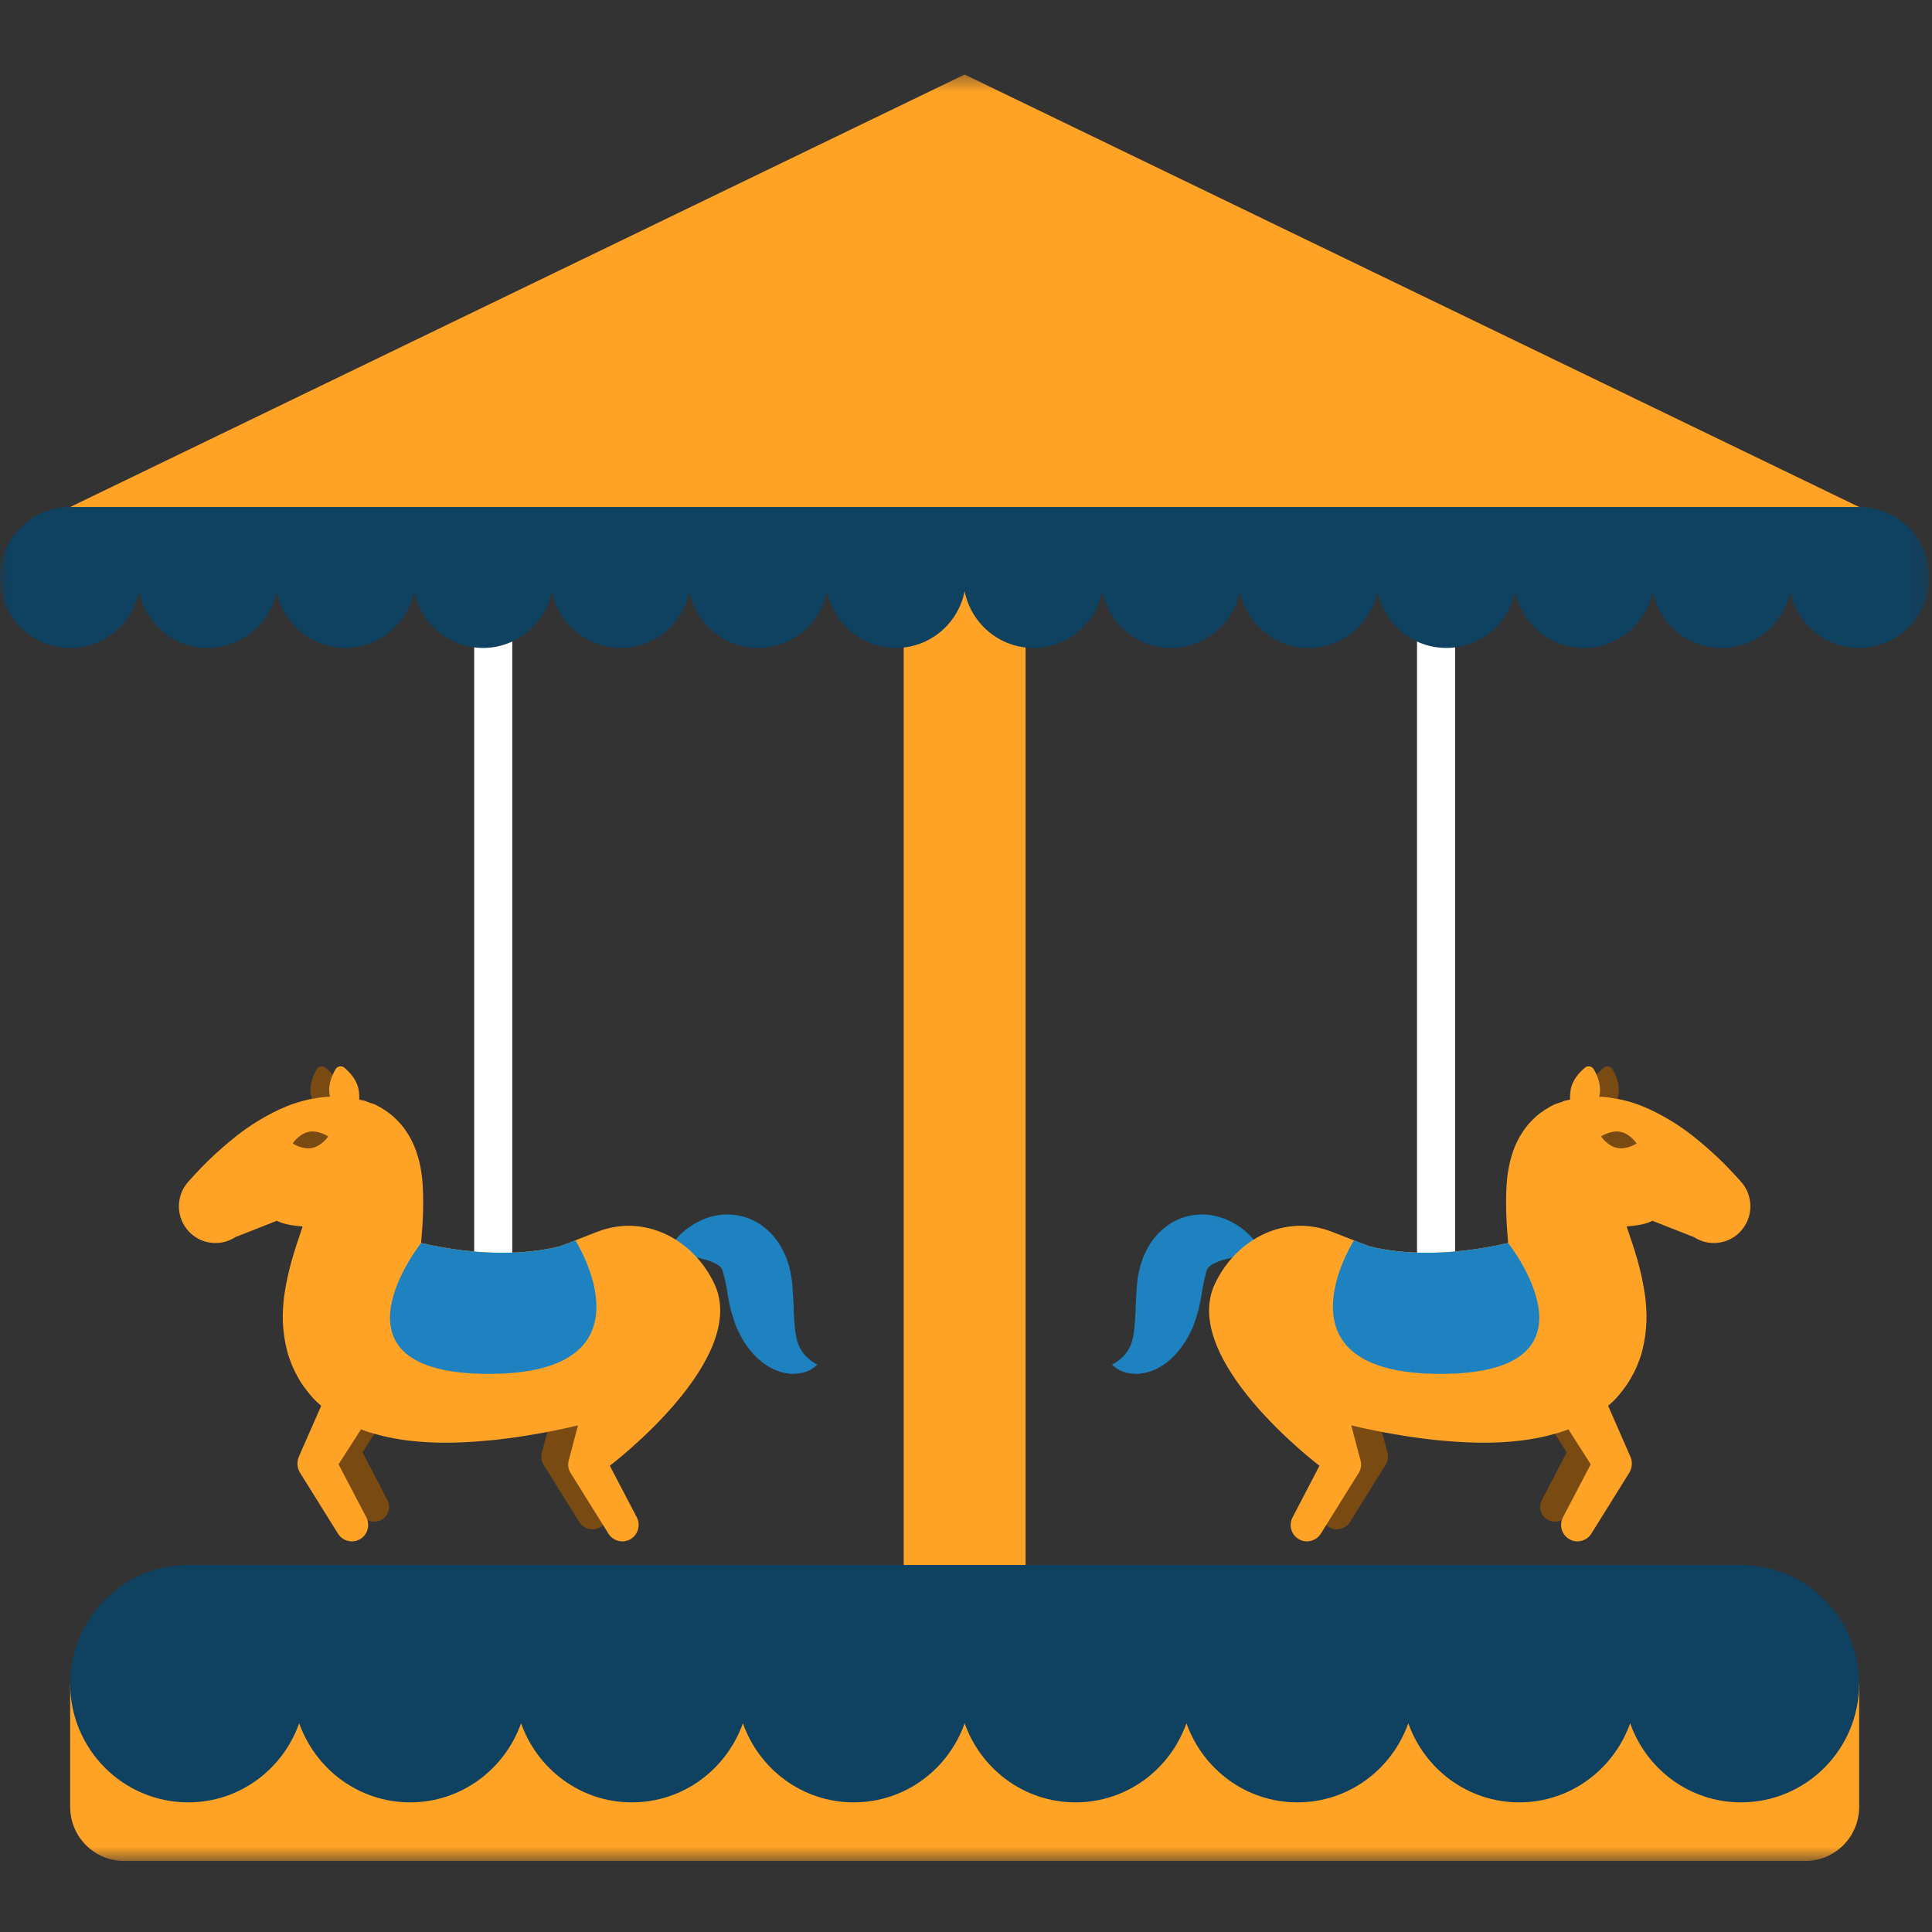 <?xml version="1.0" encoding="UTF-8"?>
<svg width="120px" height="120px" viewBox="0 0 120 120" version="1.1" xmlns="http://www.w3.org/2000/svg" xmlns:xlink="http://www.w3.org/1999/xlink">
    <rect x="0" y="0" width="120" height="120" fill="#333333" stroke="none"/>
    <!-- Generator: Sketch 51.1 (57501) - http://www.bohemiancoding.com/sketch -->
    <title>Carousel6</title>
    <desc>Created with Sketch.</desc>
    <defs>
        <polygon id="path-1" points="0 112.371 119.835 112.371 119.835 1.414 0 1.414"></polygon>
    </defs>
    <g id="Carousel6" stroke="none" stroke-width="1" fill="none" fill-rule="evenodd">
        <g id="Page-1" transform="translate(0, 3)">
            <polygon id="Fill-1" fill="#FFFFFF" points="29.452 78.188 31.818 78.188 31.818 29.929 29.452 29.929"></polygon>
            <polygon id="Fill-2" fill="#FFFFFF" points="88.014 78.188 90.379 78.188 90.379 29.929 88.014 29.929"></polygon>
            <g id="Group-37" transform="translate(0, 0.216)">
                <path d="M38.495,78.895 C37.113,78.524 35.691,79.348 35.324,80.737 L33.746,86.662 L33.652,87.02 C33.589,87.258 33.62,87.523 33.758,87.75 L35.979,91.318 C36.244,91.738 36.793,91.898 37.243,91.662 C37.715,91.414 37.893,90.831 37.646,90.362 L36.059,87.33 L39.764,83.133 C40.019,82.84 40.217,82.48 40.322,82.079 C40.698,80.692 39.876,79.267 38.495,78.895" id="Fill-3" fill="#794B12"></path>
                <path d="M24.633,80.444 C23.864,80.109 22.977,80.456 22.642,81.223 L20.354,86.433 L20.298,86.556 C20.18,86.845 20.187,87.187 20.367,87.47 L22.48,90.864 C22.733,91.268 23.255,91.414 23.68,91.19 C24.127,90.957 24.296,90.403 24.064,89.954 L22.515,86.991 L25.288,82.651 C25.33,82.588 25.371,82.514 25.405,82.443 C25.737,81.677 25.389,80.785 24.633,80.444" id="Fill-5" fill="#794B12"></path>
                <path d="M41.432,74.584 C41.432,74.584 41.546,74.32 41.829,73.944 C42.121,73.567 42.583,73.076 43.344,72.68 C43.715,72.486 44.173,72.31 44.735,72.243 C45.285,72.175 45.986,72.226 46.676,72.535 C47.374,72.841 48.009,73.418 48.397,74.04 C48.794,74.663 49.007,75.308 49.117,75.903 C49.151,76.056 49.17,76.206 49.19,76.349 L49.213,76.567 L49.222,76.675 L49.229,76.729 L49.229,76.758 C49.222,76.722 49.237,76.843 49.218,76.683 L49.218,76.689 L49.222,76.699 C49.24,76.924 49.256,77.145 49.266,77.369 C49.269,77.621 49.289,77.75 49.294,77.903 C49.299,78.056 49.289,78.209 49.312,78.368 C49.326,78.693 49.342,78.987 49.372,79.263 C49.394,79.386 49.398,79.541 49.427,79.65 C49.445,79.776 49.467,79.901 49.5,80.007 C49.556,80.249 49.652,80.445 49.769,80.655 C49.889,80.842 50.041,81.02 50.194,81.148 C50.494,81.422 50.761,81.539 50.761,81.539 C50.761,81.539 50.722,81.6 50.614,81.678 C50.513,81.753 50.346,81.883 50.108,81.968 C49.866,82.065 49.552,82.122 49.159,82.116 C48.783,82.088 48.327,81.99 47.901,81.753 C47.014,81.297 46.279,80.393 45.841,79.429 C45.716,79.189 45.627,78.924 45.545,78.649 L45.416,78.235 C45.369,78.079 45.361,78.007 45.332,77.886 C45.285,77.671 45.241,77.448 45.204,77.227 L45.157,76.908 C45.149,76.826 45.129,76.755 45.115,76.685 C45.065,76.398 45.005,76.167 44.964,76.02 C44.917,75.865 44.917,75.8 44.878,75.688 C44.846,75.577 44.73,75.422 44.515,75.308 C44.307,75.185 44.032,75.084 43.749,75.007 C43.175,74.848 42.577,74.76 42.15,74.696 C41.692,74.623 41.432,74.584 41.432,74.584" id="Fill-7" fill="#1D82BF"></path>
                <path d="M20.513,66.385 C20.015,66.473 19.473,65.753 19.306,64.779 C19.197,64.162 19.465,63.555 19.674,63.195 C19.789,63.003 20.052,62.955 20.226,63.099 C20.545,63.369 20.996,63.846 21.108,64.465 C21.273,65.441 21.006,66.299 20.513,66.385" id="Fill-9" fill="#794B12"></path>
                <path d="M44.363,76.508 C43.027,73.702 39.996,72.17 37.108,73.29 L36.683,73.455 C36.683,73.455 36.194,73.648 35.324,73.986 C35.162,74.049 34.984,74.114 34.793,74.186 C31.546,75.008 27.98,74.414 26.154,73.986 C26.242,72.938 26.337,71.811 26.253,70.375 C26.243,70.163 26.211,69.908 26.185,69.68 C26.154,69.439 26.093,69.157 26.037,68.904 C25.95,68.605 25.878,68.334 25.749,68.022 C25.608,67.701 25.473,67.4 25.238,67.066 C25.038,66.748 24.766,66.442 24.464,66.172 C24.343,66.046 24.127,65.885 23.916,65.745 C23.706,65.607 23.482,65.478 23.26,65.372 L23.065,65.307 L22.969,65.278 L22.924,65.263 C22.407,65.058 22.765,65.201 22.643,65.155 L22.58,65.141 C22.493,65.121 22.407,65.103 22.319,65.085 C22.321,64.888 22.309,64.681 22.274,64.465 C22.165,63.848 21.706,63.37 21.388,63.1 C21.218,62.955 20.952,63.002 20.843,63.195 C20.629,63.555 20.362,64.162 20.474,64.779 C20.478,64.823 20.491,64.864 20.503,64.908 C20.083,64.901 19.729,64.981 19.364,65.038 C18.617,65.181 17.968,65.413 17.406,65.67 C16.282,66.194 15.432,66.761 14.731,67.303 C14.037,67.849 13.488,68.351 13.045,68.768 C12.606,69.191 12.283,69.538 12.056,69.784 C11.821,70.041 11.699,70.178 11.699,70.178 C10.9,71.065 10.914,72.435 11.756,73.302 C12.288,73.849 13.026,74.07 13.723,73.963 L13.72,73.976 L13.77,73.958 C14.067,73.907 14.355,73.793 14.624,73.622 L17.196,72.608 C17.196,72.608 17.65,72.891 18.795,72.958 C18.779,73.01 18.764,73.062 18.745,73.117 C18.359,74.282 17.892,75.557 17.641,77.339 C17.545,78.238 17.478,79.304 17.835,80.694 C17.911,81.024 18.07,81.423 18.218,81.77 C18.393,82.145 18.602,82.526 18.849,82.881 C19.115,83.239 19.394,83.602 19.721,83.899 C19.794,83.967 19.874,84.032 19.951,84.101 L18.625,87.117 L18.565,87.253 C18.429,87.571 18.442,87.954 18.64,88.268 L20.993,92.041 C21.268,92.488 21.85,92.654 22.326,92.405 C22.822,92.144 23.01,91.528 22.754,91.029 L21.028,87.736 L22.421,85.566 C22.59,85.63 22.765,85.69 22.937,85.747 L23.334,85.859 C23.579,85.928 23.848,85.998 24.069,86.042 C25.022,86.249 25.843,86.322 26.616,86.368 C28.168,86.441 29.491,86.34 30.721,86.221 C31.951,86.086 33.056,85.903 34.061,85.714 C34.729,85.586 35.331,85.451 35.9,85.317 L35.425,87.117 L35.324,87.495 C35.256,87.749 35.29,88.03 35.438,88.268 L37.791,92.041 C38.068,92.488 38.654,92.654 39.122,92.405 C39.618,92.144 39.81,91.528 39.554,91.029 L37.875,87.823 C37.875,87.823 46.609,81.223 44.363,76.508" id="Fill-11" fill="#FFA326"></path>
                <path d="M35.736,73.825 C35.611,73.874 35.476,73.926 35.324,73.986 C35.162,74.05 34.983,74.115 34.792,74.187 C31.546,75.009 27.981,74.413 26.155,73.986 C26.155,73.986 19.713,82.118 30.362,82.118 C41.017,82.118 35.736,73.825 35.736,73.825" id="Fill-13" fill="#1D82BF"></path>
                <path d="M20.386,67.37 C20.386,67.37 19.99,67.969 19.379,68.088 C18.768,68.205 18.177,67.806 18.177,67.806 C18.177,67.806 18.576,67.202 19.179,67.083 C19.789,66.964 20.386,67.37 20.386,67.37" id="Fill-15" fill="#794B12"></path>
                <path d="M81.341,78.895 C82.722,78.524 84.141,79.348 84.506,80.737 L86.087,86.662 L86.178,87.02 C86.243,87.258 86.211,87.523 86.073,87.75 L83.851,91.318 C83.587,91.738 83.037,91.898 82.591,91.662 C82.121,91.414 81.944,90.831 82.187,90.362 L83.772,87.33 L80.066,83.133 C79.813,82.84 79.615,82.48 79.507,82.079 C79.137,80.692 79.956,79.267 81.341,78.895" id="Fill-17" fill="#794B12"></path>
                <path d="M95.202,80.444 C95.966,80.109 96.853,80.456 97.192,81.223 L99.477,86.433 L99.534,86.556 C99.655,86.845 99.642,87.187 99.464,87.47 L97.351,90.864 C97.103,91.268 96.577,91.414 96.151,91.19 C95.708,90.957 95.535,90.403 95.766,89.954 L97.314,86.991 L94.544,82.651 C94.502,82.588 94.459,82.514 94.425,82.443 C94.095,81.677 94.44,80.785 95.202,80.444" id="Fill-19" fill="#794B12"></path>
                <path d="M78.398,74.584 C78.398,74.584 78.288,74.32 78,73.944 C77.709,73.567 77.247,73.076 76.493,72.68 C76.118,72.486 75.66,72.31 75.094,72.243 C74.545,72.175 73.847,72.226 73.154,72.535 C72.457,72.841 71.823,73.418 71.435,74.04 C71.038,74.663 70.824,75.308 70.714,75.903 C70.681,76.056 70.657,76.206 70.645,76.349 L70.621,76.567 L70.611,76.675 L70.602,76.729 L70.602,76.758 C70.607,76.722 70.594,76.843 70.611,76.683 L70.611,76.689 L70.611,76.699 C70.59,76.924 70.579,77.145 70.566,77.369 C70.561,77.621 70.547,77.75 70.537,77.903 C70.534,78.056 70.542,78.209 70.525,78.368 C70.506,78.693 70.488,78.987 70.459,79.263 C70.441,79.386 70.431,79.541 70.41,79.65 C70.386,79.776 70.363,79.901 70.331,80.007 C70.277,80.249 70.183,80.445 70.067,80.655 C69.942,80.842 69.789,81.02 69.642,81.148 C69.337,81.422 69.069,81.539 69.069,81.539 C69.069,81.539 69.108,81.6 69.217,81.678 C69.317,81.753 69.484,81.883 69.724,81.968 C69.964,82.065 70.277,82.122 70.671,82.116 C71.046,82.088 71.508,81.99 71.928,81.753 C72.817,81.297 73.55,80.393 73.988,79.429 C74.114,79.189 74.203,78.924 74.291,78.649 L74.414,78.235 C74.461,78.079 74.471,78.007 74.498,77.886 C74.545,77.671 74.591,77.448 74.627,77.227 L74.674,76.908 C74.687,76.826 74.703,76.755 74.721,76.685 C74.766,76.398 74.826,76.167 74.87,76.02 C74.914,75.865 74.914,75.8 74.949,75.688 C74.988,75.577 75.105,75.422 75.317,75.308 C75.523,75.185 75.801,75.084 76.081,75.007 C76.655,74.848 77.254,74.76 77.682,74.696 C78.141,74.623 78.398,74.584 78.398,74.584" id="Fill-21" fill="#1D82BF"></path>
                <path d="M99.32,66.385 C99.821,66.473 100.354,65.753 100.524,64.779 C100.633,64.162 100.366,63.555 100.158,63.195 C100.041,63.003 99.779,62.955 99.608,63.099 C99.287,63.369 98.833,63.846 98.729,64.465 C98.557,65.441 98.825,66.299 99.32,66.385" id="Fill-23" fill="#794B12"></path>
                <path d="M75.467,76.508 C76.808,73.702 79.834,72.17 82.722,73.29 L83.147,73.455 C83.147,73.455 83.642,73.648 84.506,73.986 C84.668,74.049 84.847,74.114 85.041,74.186 C88.291,75.008 91.849,74.414 93.673,73.986 C93.59,72.938 93.493,71.811 93.577,70.375 C93.586,70.163 93.623,69.908 93.646,69.68 C93.681,69.439 93.743,69.157 93.798,68.904 C93.881,68.605 93.952,68.334 94.083,68.022 C94.223,67.701 94.357,67.4 94.594,67.066 C94.797,66.748 95.064,66.442 95.364,66.172 C95.489,66.046 95.703,65.885 95.914,65.745 C96.125,65.607 96.349,65.478 96.573,65.372 L96.764,65.307 L96.863,65.278 L96.908,65.263 C97.427,65.058 97.064,65.201 97.186,65.155 L97.25,65.141 C97.338,65.121 97.427,65.103 97.515,65.085 C97.51,64.888 97.524,64.681 97.557,64.465 C97.666,63.848 98.124,63.37 98.442,63.1 C98.613,62.955 98.877,63.002 98.987,63.195 C99.201,63.555 99.467,64.162 99.357,64.779 C99.352,64.823 99.339,64.864 99.329,64.908 C99.744,64.901 100.101,64.981 100.466,65.038 C101.219,65.181 101.866,65.413 102.425,65.67 C103.546,66.194 104.397,66.761 105.102,67.303 C105.793,67.849 106.343,68.351 106.787,68.768 C107.225,69.191 107.548,69.538 107.775,69.784 C108.01,70.041 108.132,70.178 108.132,70.178 C108.933,71.065 108.916,72.435 108.075,73.302 C107.544,73.849 106.805,74.07 106.109,73.963 L106.113,73.976 L106.066,73.958 C105.767,73.907 105.475,73.793 105.211,73.622 L102.634,72.608 C102.634,72.608 102.182,72.891 101.035,72.958 C101.053,73.01 101.071,73.062 101.084,73.117 C101.478,74.282 101.94,75.557 102.19,77.339 C102.286,78.238 102.352,79.304 101.999,80.694 C101.924,81.024 101.76,81.423 101.617,81.77 C101.442,82.145 101.228,82.526 100.983,82.881 C100.716,83.239 100.442,83.602 100.111,83.899 C100.035,83.967 99.959,84.032 99.884,84.101 L101.204,87.117 L101.266,87.253 C101.403,87.571 101.389,87.954 101.191,88.268 L98.84,92.041 C98.562,92.488 97.98,92.654 97.51,92.405 C97.009,92.144 96.821,91.528 97.079,91.029 L98.802,87.736 L97.417,85.566 C97.239,85.63 97.069,85.69 96.895,85.747 L96.503,85.859 C96.252,85.928 95.989,85.998 95.762,86.042 C94.81,86.249 93.989,86.322 93.214,86.368 C91.662,86.441 90.344,86.34 89.108,86.221 C87.882,86.086 86.776,85.903 85.771,85.714 C85.101,85.586 84.501,85.451 83.929,85.317 L84.404,87.117 L84.506,87.495 C84.576,87.749 84.54,88.03 84.393,88.268 L82.04,92.041 C81.762,92.488 81.179,92.654 80.708,92.405 C80.214,92.144 80.019,91.528 80.285,91.029 L81.955,87.823 C81.955,87.823 73.223,81.223 75.467,76.508" id="Fill-25" fill="#FFA326"></path>
                <path d="M84.095,73.825 C84.221,73.874 84.359,73.926 84.507,73.986 C84.669,74.05 84.847,74.115 85.042,74.187 C88.291,75.009 91.848,74.413 93.672,73.986 C93.672,73.986 100.118,82.118 89.469,82.118 C78.82,82.118 84.095,73.825 84.095,73.825" id="Fill-27" fill="#1D82BF"></path>
                <path d="M99.445,67.37 C99.445,67.37 99.842,67.969 100.452,68.088 C101.061,68.205 101.653,67.806 101.653,67.806 C101.653,67.806 101.256,67.202 100.651,67.083 C100.041,66.964 99.445,67.37 99.445,67.37" id="Fill-29" fill="#794B12"></path>
                <mask id="mask-2" fill="white">
                    <use xlink:href="#path-1"></use>
                </mask>
                <g id="Clip-32"></g>
                <polygon id="Fill-31" fill="#FFA326" mask="url(#mask-2)" points="56.131 93.991 63.699 93.991 63.699 32.853 56.131 32.853"></polygon>
                <path d="M112.133,112.372 L7.704,112.372 C5.855,112.372 4.358,110.867 4.358,109.014 L4.358,101.359 L115.475,101.359 L115.475,109.014 C115.475,110.867 113.976,112.372 112.133,112.372" id="Fill-33" fill="#FFA326" mask="url(#mask-2)"></path>
                <path d="M108.136,93.991 L11.693,93.991 C7.642,93.991 4.358,97.289 4.358,101.359 C4.358,105.43 7.642,108.732 11.693,108.732 C14.886,108.732 17.571,106.673 18.583,103.818 C19.597,106.673 22.285,108.732 25.472,108.732 C28.662,108.732 31.35,106.673 32.364,103.818 C33.376,106.673 36.059,108.732 39.251,108.732 C42.442,108.732 45.126,106.673 46.143,103.817 C47.148,106.673 49.838,108.732 53.026,108.732 C56.219,108.732 58.905,106.675 59.915,103.821 C60.929,106.675 63.614,108.732 66.807,108.732 C69.997,108.732 72.682,106.673 73.692,103.817 C74.706,106.673 77.394,108.732 80.583,108.732 C83.772,108.732 86.461,106.673 87.473,103.818 C88.485,106.673 91.169,108.732 94.363,108.732 C97.551,108.732 100.233,106.673 101.252,103.818 C102.259,106.673 104.946,108.732 108.136,108.732 C112.193,108.732 115.473,105.43 115.473,101.359 C115.473,97.289 112.193,93.991 108.136,93.991" id="Fill-34" fill="#0F4160" mask="url(#mask-2)"></path>
                <polygon id="Fill-35" fill="#FFA326" mask="url(#mask-2)" points="115.474 32.651 4.359 32.651 4.359 28.275 59.914 1.412 115.474 28.275"></polygon>
                <path d="M115.474,28.276 L4.359,28.276 C1.949,28.276 0,30.233 0,32.652 C0,35.069 1.949,37.029 4.359,37.029 C6.474,37.029 8.235,35.513 8.63,33.505 C9.029,35.513 10.787,37.029 12.906,37.029 C15.023,37.029 16.782,35.513 17.181,33.505 C17.577,35.513 19.333,37.029 21.454,37.029 C23.569,37.029 25.33,35.513 25.727,33.505 C26.124,35.513 27.881,37.029 30.002,37.029 C32.118,37.029 33.884,35.508 34.278,33.497 C34.669,35.508 36.428,37.029 38.548,37.029 C40.665,37.029 42.426,35.513 42.819,33.505 C43.216,35.513 44.977,37.029 47.092,37.029 C49.213,37.029 50.977,35.513 51.366,33.505 C51.765,35.513 53.525,37.029 55.643,37.029 C57.762,37.029 59.528,35.508 59.914,33.497 C60.308,35.508 62.074,37.029 64.189,37.029 C66.313,37.029 68.066,35.513 68.465,33.505 C68.859,35.513 70.622,37.029 72.738,37.029 C74.852,37.029 76.614,35.513 77.012,33.505 C77.408,35.513 79.168,37.029 81.285,37.029 C83.408,37.029 85.168,35.508 85.56,33.497 C85.952,35.508 87.712,37.029 89.833,37.029 C91.949,37.029 93.709,35.513 94.103,33.505 C94.502,35.513 96.266,37.029 98.384,37.029 C100.498,37.029 102.259,35.513 102.65,33.505 C103.049,35.513 104.809,37.029 106.926,37.029 C109.046,37.029 110.805,35.513 111.201,33.505 C111.595,35.513 113.356,37.029 115.474,37.029 C117.884,37.029 119.835,35.069 119.835,32.652 C119.835,30.233 117.884,28.276 115.474,28.276" id="Fill-36" fill="#0F4160" mask="url(#mask-2)"></path>
            </g>
        </g>
    </g>
</svg>